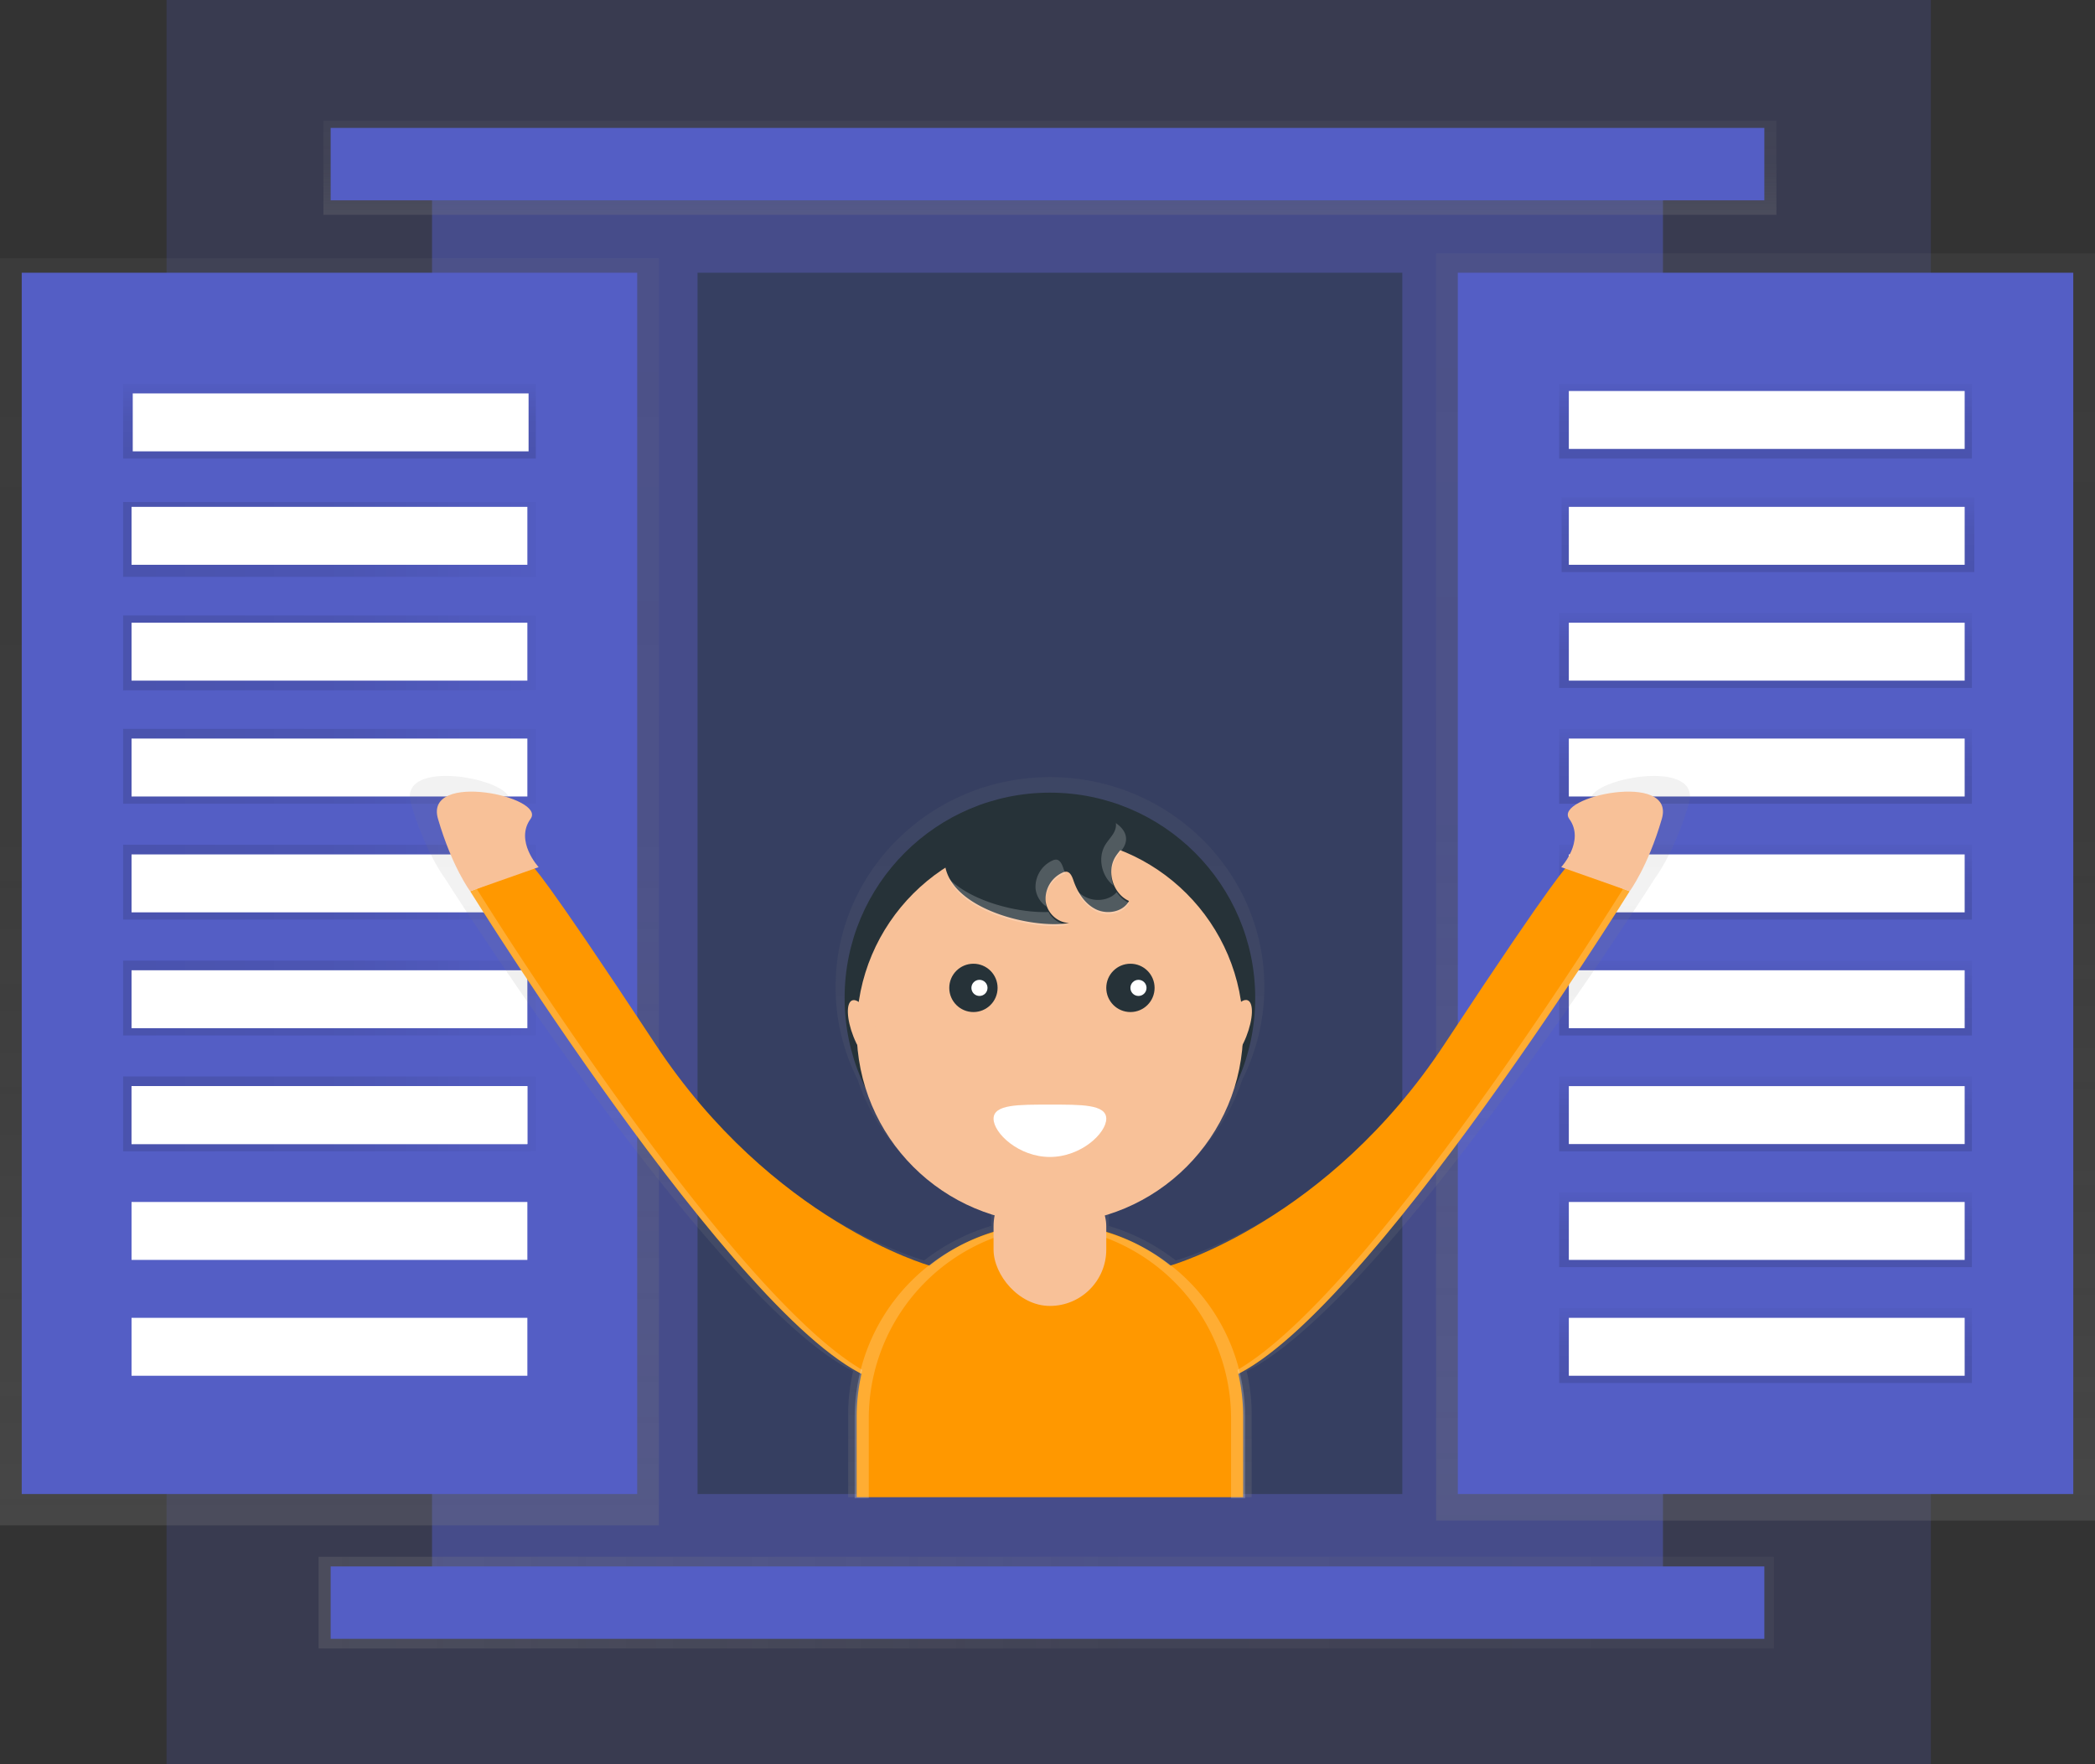 <svg id="fd1e300e-6133-4b79-9025-3394cccdd89f" data-name="Layer 1"
    xmlns="http://www.w3.org/2000/svg" xmlns:xlink="http://www.w3.org/1999/xlink" width="868"
    height="731" viewBox="0 0 868 731">
    <rect x="0" y="0" width="868" height="731" fill="#333333" stroke="none"/>
    <defs>
        <linearGradient id="06147ff9-8cd2-48ac-a1c1-caecd7b6d6a5" x1="731.5" y1="630" x2="731.5"
            y2="105" gradientUnits="userSpaceOnUse">
            <stop offset="0" stop-color="gray" stop-opacity="0.25" />
            <stop offset="0.54" stop-color="gray" stop-opacity="0.12" />
            <stop offset="1" stop-color="gray" stop-opacity="0.1" />
        </linearGradient>
        <linearGradient id="a49b107c-cf66-4ec6-8282-86ab0caa351c" x1="136.5" y1="632" x2="136.5"
            y2="107" xlink:href="#06147ff9-8cd2-48ac-a1c1-caecd7b6d6a5" />
        <linearGradient id="1f9811ff-c8f4-40a6-be63-e60ca0341cbe" x1="136.5" y1="190" x2="136.5"
            y2="159" gradientUnits="userSpaceOnUse">
            <stop offset="0" stop-opacity="0.12" />
            <stop offset="0.55" stop-opacity="0.09" />
            <stop offset="1" stop-opacity="0.02" />
        </linearGradient>
        <linearGradient id="b9a200bd-353c-4381-b6e1-073e5213fd80" x1="732.5" y1="237" x2="732.5"
            y2="206" xlink:href="#1f9811ff-c8f4-40a6-be63-e60ca0341cbe" />
        <linearGradient id="bd740118-0fc8-46fe-baa7-1287731d1ce1" x1="731.5" y1="285" x2="731.5"
            y2="254" xlink:href="#1f9811ff-c8f4-40a6-be63-e60ca0341cbe" />
        <linearGradient id="be3dcc85-6798-4804-ad40-40dd5e1bf54d" x1="731.5" y1="333" x2="731.5"
            y2="302" xlink:href="#1f9811ff-c8f4-40a6-be63-e60ca0341cbe" />
        <linearGradient id="7951aed1-d6b7-43ca-8fc6-4bf3d931fa96" x1="731.5" y1="381" x2="731.5"
            y2="350" xlink:href="#1f9811ff-c8f4-40a6-be63-e60ca0341cbe" />
        <linearGradient id="f7ec873f-c4fc-49e9-9fd3-dd83f2d4e56d" x1="731.5" y1="429" x2="731.5"
            y2="398" xlink:href="#1f9811ff-c8f4-40a6-be63-e60ca0341cbe" />
        <linearGradient id="ccdfa92b-51d8-4ad9-a821-9e1bef0af2d7" x1="731.5" y1="477" x2="731.5"
            y2="446" xlink:href="#1f9811ff-c8f4-40a6-be63-e60ca0341cbe" />
        <linearGradient id="073d1fbf-61de-45f9-b512-c4899ce091e5" x1="731.5" y1="525" x2="731.5"
            y2="494" xlink:href="#1f9811ff-c8f4-40a6-be63-e60ca0341cbe" />
        <linearGradient id="24835175-14ba-470d-95d2-6a8277fcc694" x1="731.5" y1="573" x2="731.5"
            y2="542" xlink:href="#1f9811ff-c8f4-40a6-be63-e60ca0341cbe" />
        <linearGradient id="5ff08f58-18b8-40ea-89dd-f61e941fbca5" x1="731.5" x2="731.5"
            xlink:href="#1f9811ff-c8f4-40a6-be63-e60ca0341cbe" />
        <linearGradient id="35037972-f4cb-4e52-85d9-6feea861c78a" x1="51" y1="223.5" x2="222"
            y2="223.5" xlink:href="#1f9811ff-c8f4-40a6-be63-e60ca0341cbe" />
        <linearGradient id="c11cf938-6a5f-4793-b594-126852022070" x1="51" y1="270.5" x2="222"
            y2="270.5" xlink:href="#1f9811ff-c8f4-40a6-be63-e60ca0341cbe" />
        <linearGradient id="68e8be81-276e-4a4c-a07a-ad0995a3c0be" x1="51" y1="317.5" x2="222"
            y2="317.5" xlink:href="#1f9811ff-c8f4-40a6-be63-e60ca0341cbe" />
        <linearGradient id="0822cc54-0c46-479a-a5ec-03e9a82962c7" x1="51" y1="365.5" x2="222"
            y2="365.5" xlink:href="#1f9811ff-c8f4-40a6-be63-e60ca0341cbe" />
        <linearGradient id="7019b20f-90f6-479e-a238-57a05bc6be32" x1="51" y1="413.5" x2="222"
            y2="413.5" xlink:href="#1f9811ff-c8f4-40a6-be63-e60ca0341cbe" />
        <linearGradient id="d42fcc48-79e2-414c-a733-2be802693088" x1="51" y1="461.5" x2="222"
            y2="461.5" xlink:href="#1f9811ff-c8f4-40a6-be63-e60ca0341cbe" />
        <linearGradient id="0c4558fc-2870-4523-bb15-f13635f1ebad" x1="132" y1="664" x2="735"
            y2="664" xlink:href="#06147ff9-8cd2-48ac-a1c1-caecd7b6d6a5" />
        <linearGradient id="5f8c78d2-e119-41dc-88f5-5bfd3b7b4286" x1="435" y1="89" x2="435" y2="50"
            xlink:href="#06147ff9-8cd2-48ac-a1c1-caecd7b6d6a5" />
        <linearGradient id="0b3309b2-8c80-4e02-ba09-43858a03760e" x1="601" y1="704.8" x2="601"
            y2="406" xlink:href="#06147ff9-8cd2-48ac-a1c1-caecd7b6d6a5" />
    </defs>
    <title>welcome</title>
    <rect x="69" width="731" height="731" fill="#545ec5" opacity="0.2" />
    <rect x="179" y="68.25" width="510" height="595.5" fill="#545ec5" opacity="0.5" />
    <rect x="595" y="105" width="273" height="525"
        fill="url(#06147ff9-8cd2-48ac-a1c1-caecd7b6d6a5)" />
    <rect y="107" width="273" height="525" fill="url(#a49b107c-cf66-4ec6-8282-86ab0caa351c)" />
    <rect x="604" y="113" width="255" height="506" fill="#545ec5" />
    <rect x="175" y="197.5" width="255" height="506" transform="translate(439 816.5) rotate(-180)"
        fill="#545ec5" />
    <rect x="51" y="159" width="171" height="31"
        fill="url(#1f9811ff-c8f4-40a6-be63-e60ca0341cbe)" />
    <rect x="647" y="206" width="171" height="31"
        fill="url(#b9a200bd-353c-4381-b6e1-073e5213fd80)" />
    <rect x="646" y="254" width="171" height="31"
        fill="url(#bd740118-0fc8-46fe-baa7-1287731d1ce1)" />
    <rect x="646" y="302" width="171" height="31"
        fill="url(#be3dcc85-6798-4804-ad40-40dd5e1bf54d)" />
    <rect x="646" y="350" width="171" height="31"
        fill="url(#7951aed1-d6b7-43ca-8fc6-4bf3d931fa96)" />
    <rect x="646" y="398" width="171" height="31"
        fill="url(#f7ec873f-c4fc-49e9-9fd3-dd83f2d4e56d)" />
    <rect x="646" y="446" width="171" height="31"
        fill="url(#ccdfa92b-51d8-4ad9-a821-9e1bef0af2d7)" />
    <rect x="646" y="494" width="171" height="31"
        fill="url(#073d1fbf-61de-45f9-b512-c4899ce091e5)" />
    <rect x="646" y="542" width="171" height="31"
        fill="url(#24835175-14ba-470d-95d2-6a8277fcc694)" />
    <rect x="646" y="159" width="171" height="31"
        fill="url(#5ff08f58-18b8-40ea-89dd-f61e941fbca5)" />
    <rect x="51" y="208" width="171" height="31"
        fill="url(#35037972-f4cb-4e52-85d9-6feea861c78a)" />
    <rect x="51" y="255" width="171" height="31"
        fill="url(#c11cf938-6a5f-4793-b594-126852022070)" />
    <rect x="51" y="302" width="171" height="31"
        fill="url(#68e8be81-276e-4a4c-a07a-ad0995a3c0be)" />
    <rect x="51" y="350" width="171" height="31"
        fill="url(#0822cc54-0c46-479a-a5ec-03e9a82962c7)" />
    <rect x="51" y="398" width="171" height="31"
        fill="url(#7019b20f-90f6-479e-a238-57a05bc6be32)" />
    <rect x="55" y="163" width="164" height="24" fill="#fff" />
    <rect x="54.5" y="210" width="164" height="24" fill="#fff" />
    <rect x="54.5" y="258" width="164" height="24" fill="#fff" />
    <rect x="54.5" y="306" width="164" height="24" fill="#fff" />
    <rect x="54.5" y="354" width="164" height="24" fill="#fff" />
    <rect x="54.5" y="402" width="164" height="24" fill="#fff" />
    <rect x="51" y="446" width="171" height="31"
        fill="url(#d42fcc48-79e2-414c-a733-2be802693088)" />
    <rect x="54.5" y="450" width="164" height="24" fill="#fff" />
    <rect x="54.5" y="450" width="164" height="24" fill="#fff" />
    <rect x="54.5" y="498" width="164" height="24" fill="#fff" />
    <rect x="54.5" y="546" width="164" height="24" fill="#fff" />
    <rect x="650" y="162" width="164" height="24" fill="#fff" />
    <rect x="650" y="210" width="164" height="24" fill="#fff" />
    <rect x="650" y="258" width="164" height="24" fill="#fff" />
    <rect x="650" y="306" width="164" height="24" fill="#fff" />
    <rect x="650" y="354" width="164" height="24" fill="#fff" />
    <rect x="650" y="402" width="164" height="24" fill="#fff" />
    <rect x="650" y="450" width="164" height="24" fill="#fff" />
    <rect x="650" y="498" width="164" height="24" fill="#fff" />
    <rect x="650" y="546" width="164" height="24" fill="#fff" />
    <rect x="132" y="645" width="603" height="38"
        fill="url(#0c4558fc-2870-4523-bb15-f13635f1ebad)" />
    <rect x="137" y="649" width="594" height="30" fill="#545ec5" />
    <rect x="134" y="50" width="602" height="39"
        fill="url(#5f8c78d2-e119-41dc-88f5-5bfd3b7b4286)" />
    <rect x="137" y="53" width="594" height="30" fill="#545ec5" />
    <rect x="289" y="113" width="292" height="506" fill="#263238" opacity="0.5" />
    <path
        d="M825.66,417.55c7,9.38-3.48,20.46-3.48,20.46l1.76.61c-2.59,2.87-12.82,15.82-52.26,74.4-50.5,75-118.55,93.71-118.55,93.71h0a84,84,0,0,0-27.73-14.31v-7.08a83,83,0,0,0,55.3-53.48,85.08,85.08,0,0,0,9.14-38.44c0-48-39.77-86.94-88.82-86.94s-88.82,38.93-88.82,86.94a85.08,85.08,0,0,0,9.14,38.44,83,83,0,0,0,55.3,53.48v7.08a84,84,0,0,0-27.73,14.31h0S480.83,588,430.33,513c-39.44-58.58-49.67-71.54-52.26-74.4l1.76-.61s-10.45-11.08-3.48-20.46-46.15-20.46-40.06,0,13.93,30.69,13.93,30.69S461.42,623.6,519.47,652.58a80.43,80.43,0,0,0-2.06,18.12V704.8H684.59V670.7a80.43,80.43,0,0,0-2.06-18.12c58-29,169.25-204.35,169.25-204.35s7.84-10.23,13.93-30.69S818.69,408.17,825.66,417.55Z"
        transform="translate(-166 -84.5)" fill="url(#0b3309b2-8c80-4e02-ba09-43858a03760e)" />
    <circle cx="435" cy="413.47" r="85.06" fill="#263238" />
    <circle cx="435" cy="426.82" r="80.06" fill="#f8c198" />
    <circle cx="403.31" cy="409.3" r="10.01" fill="#263238" />
    <circle cx="468.36" cy="409.3" r="10.01" fill="#263238" />
    <path
        d="M624.35,548c0,6-10.45,15.85-23.35,15.85S577.65,554,577.65,548s10.45-5.84,23.35-5.84S624.35,542,624.35,548Z"
        transform="translate(-166 -84.5)" fill="#fff" />
    <circle cx="405.81" cy="409.3" r="3.34" fill="#fff" />
    <circle cx="471.69" cy="409.3" r="3.34" fill="#fff" />
    <path
        d="M609,466.88c-4.88,0-9.26-4.24-9.78-9.09a12,12,0,0,1,7-11.75,3.42,3.42,0,0,1,1.47-.38c1.68,0,2.51,2,3.05,3.59,1.68,4.92,4.66,9.72,9.34,12s11.22,1.11,13.69-3.47c-6.62-2.95-9.45-12.21-5.6-18.35,1.49-2.37,3.81-4.38,4.28-7.14.86-5-4.62-8.64-9.47-10.14-14-4.33-62.8-4.81-65.49,16.08C554.67,460.27,593.63,469.8,609,466.88Z"
        transform="translate(-166 -84.5)" fill="#263238" />
    <ellipse cx="524.27" cy="512.15" rx="5" ry="14.18"
        transform="translate(-317.38 143.66) rotate(-21.53)" fill="#f8c198" />
    <ellipse cx="677.73" cy="512.15" rx="14.18" ry="5"
        transform="translate(-213.42 870.11) rotate(-68.47)" fill="#f8c198" />
    <path
        d="M650.91,608.84s65.17-18.3,113.54-91.69,50.87-73.59,50.87-73.59l25.85,10.21S721.09,647.25,669.39,657.26,650.91,608.84,650.91,608.84Z"
        transform="translate(-166 -84.5)" fill="#ff9800" />
    <path d="M812.83,443.77s10-10.84,3.34-20,44.2-20,38.36,0-13.34,30-13.34,30Z"
        transform="translate(-166 -84.5)" fill="#f8c198" />
    <path
        d="M551.09,608.84s-65.17-18.3-113.54-91.69-50.87-73.59-50.87-73.59l-25.85,10.21s120.09,193.48,171.8,203.49S551.09,608.84,551.09,608.84Z"
        transform="translate(-166 -84.5)" fill="#ff9800" />
    <path d="M389.17,443.77s-10-10.84-3.34-20-44.2-20-38.36,0,13.34,30,13.34,30Z"
        transform="translate(-166 -84.5)" fill="#f8c198" />
    <g opacity="0.2">
        <path
            d="M628.29,427.27c-.48,2.76-2.8,4.76-4.28,7.14-3.37,5.38-1.62,13.16,3.32,17a12.79,12.79,0,0,1,.85-11.14c1.49-2.37,3.81-4.38,4.28-7.14.54-3.13-1.41-5.73-4.13-7.6A6,6,0,0,1,628.29,427.27Z"
            transform="translate(-166 -84.5)" fill="#fff" />
        <path
            d="M607.46,446.51c-.32-.75-.62-1.51-.88-2.27-.54-1.59-1.37-3.54-3.05-3.59a3.42,3.42,0,0,0-1.47.38,12,12,0,0,0-7,11.75,10.53,10.53,0,0,0,4.47,7.35,9.4,9.4,0,0,1-.3-1.51,12,12,0,0,1,7-11.75A3.87,3.87,0,0,1,607.46,446.51Z"
            transform="translate(-166 -84.5)" fill="#fff" />
        <path
            d="M600.41,462.35c-12.16.51-31.78-4.13-41.45-14,7.22,15.36,37.05,21.79,50,19.32A10.08,10.08,0,0,1,600.41,462.35Z"
            transform="translate(-166 -84.5)" fill="#fff" />
        <path
            d="M628.68,454.11c-2.92,3.43-8.58,4.15-12.75,2.12a14.54,14.54,0,0,1-3.7-2.61,17.84,17.84,0,0,0,7.87,8.44c4.68,2.27,11.22,1.11,13.69-3.47A11.88,11.88,0,0,1,628.68,454.11Z"
            transform="translate(-166 -84.5)" fill="#fff" />
    </g>
    <path
        d="M837.85,453.77S717.76,647.25,666,657.26a60.33,60.33,0,0,1-9.07,1.11,53.05,53.05,0,0,0,12.41-1.11c51.71-10,171.8-203.49,171.8-203.49l-2.68-.95C838.09,453.45,837.85,453.77,837.85,453.77Z"
        transform="translate(-166 -84.5)" fill="#fff" opacity="0.2" />
    <path
        d="M364.15,453.77S484.24,647.25,536,657.26a60.33,60.33,0,0,0,9.07,1.11,53.05,53.05,0,0,1-12.41-1.11c-51.71-10-171.8-203.49-171.8-203.49l2.68-.95C363.91,453.45,364.15,453.77,364.15,453.77Z"
        transform="translate(-166 -84.5)" fill="#fff" opacity="0.2" />
    <path
        d="M435,506.88h0a80.06,80.06,0,0,1,80.06,80.06V620.3a0,0,0,0,1,0,0H354.94a0,0,0,0,1,0,0V586.94A80.06,80.06,0,0,1,435,506.88Z"
        fill="#ff9800" />
    <path
        d="M601.83,591.8h0a80.93,80.93,0,0,0-8.72.47c1,0,1.91-.06,2.88-.06h0a80.06,80.06,0,0,1,80.06,80.06v32.94h5.84V671.86A80.06,80.06,0,0,0,601.83,591.8Z"
        transform="translate(-166 -84.5)" fill="#fff" opacity="0.2" />
    <path
        d="M600.17,591.8h0a80.93,80.93,0,0,1,8.72.47c-1,0-1.91-.06-2.88-.06h0a80.06,80.06,0,0,0-80.06,80.06v32.94h-5.84V671.86A80.06,80.06,0,0,1,600.17,591.8Z"
        transform="translate(-166 -84.5)" fill="#fff" opacity="0.2" />
    <rect x="411.65" y="484.78" width="46.7" height="56.29" rx="23.35" ry="23.35" fill="#f8c198" />
</svg>